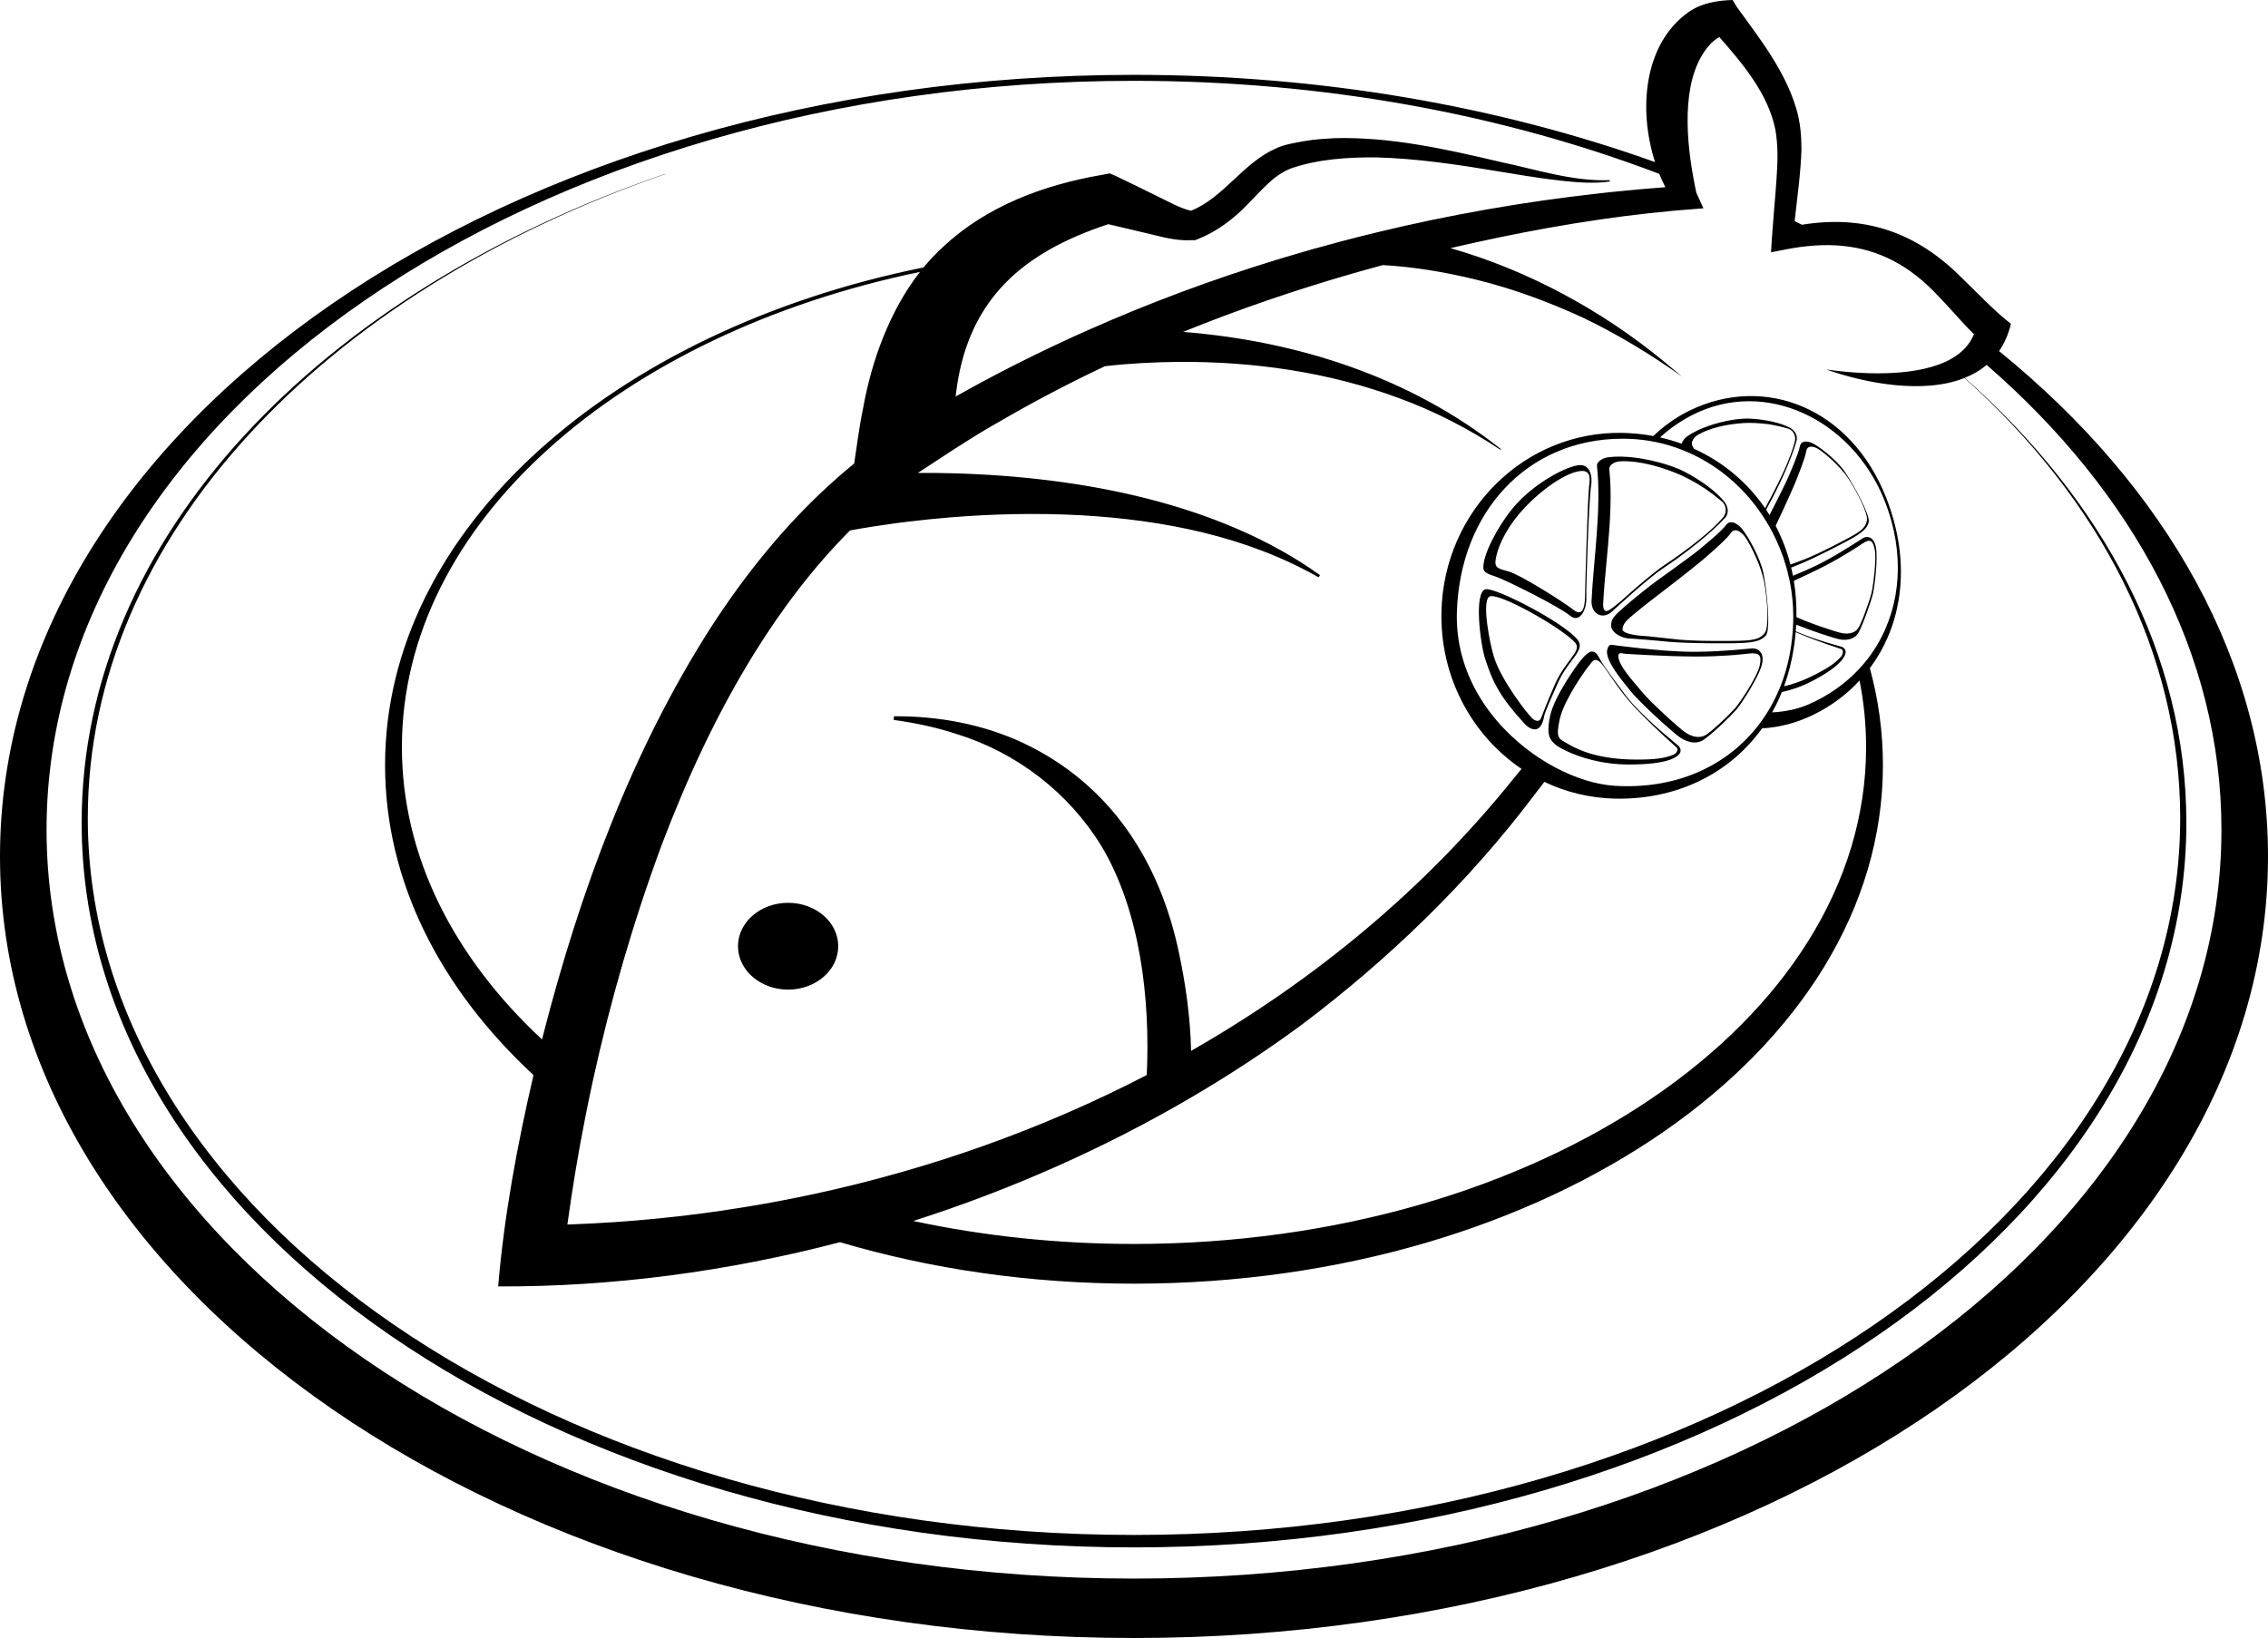 <?xml version="1.0" encoding="UTF-8"?><svg id="a" xmlns="http://www.w3.org/2000/svg" viewBox="0 0 512 369.87"><path d="M189.23,213.66c0,5.41-5.06,9.8-11.31,9.8s-11.32-4.39-11.32-9.8,5.07-9.8,11.32-9.8,11.31,4.38,11.31,9.8ZM392.86,118.98c.51.47,1.42,1.78,2.35,3.43.06.12.13.24.2.37.2.36.4.73.59,1.12.46.91.9,1.87,1.26,2.82.35.89.63,1.77.8,2.58.02.09.04.19.06.29.06.32.13.67.19,1.04.09.54.18,1.12.27,1.73.06.47.12.97.18,1.47.06.49.11.99.16,1.49.08.79.14,1.59.18,2.35.04.51.06,1,.06,1.47.01.05.01.11.01.17.05,2.04-.09,3.68-.53,4.19-.97,1.11-2.41,1.52-5.23,1.68-.54.02-1.14.05-1.79.06h-.1c-.36.01-.75.01-1.16.02h-.41c-4.09.04-9.95-.06-13.1-.33-.06-.01-.12-.01-.18-.02-.69-.06-1.39-.13-2.07-.2-1.96-.17-3.84-.34-5.29-.44-.64-.05-1.19-.09-1.64-.11-.65-.03-1.35-.23-1.97-.54-1.1-.54-1.97-1.41-1.99-2.26-.02-.8.16-1.32.41-1.7.15-.26.33-.47.5-.67.28-.34.93-.95,1.79-1.7,1.16-1.03,2.69-2.3,4.19-3.5,1.52-1.23,3-2.37,4.01-3.08.11-.08.22-.16.34-.24.88-.63,1.79-1.28,2.66-1.91,2.21-1.6,4.22-3.09,5.26-3.88.64-.5,2.01-1.62,3.36-2.8.06-.04.12-.1.18-.15.35-.31.7-.62,1.04-.92.74-.67,1.4-1.3,1.81-1.77.13-.15.24-.28.32-.39.88-1.24,2.12-.74,3.28.33ZM389.99,121.26c-.46.5-1.09,1.12-1.78,1.77-.3.28-.62.57-.94.86-.06.06-.12.11-.18.16-1.19,1.08-2.35,2.08-2.9,2.54-.65.54-1.7,1.39-2.94,2.37-.64.51-1.33,1.06-2.04,1.61-.87.68-1.77,1.38-2.64,2.05-.2.16-.42.33-.67.52-.36.27-.77.59-1.21.92-.87.67-1.86,1.43-2.82,2.19-.39.3-.77.6-1.14.9-1.41,1.12-2.68,2.17-3.37,2.85-.18.18-.32.34-.42.46-.37.49-.64,1.05-.66,1.63-.07.59,1.2,1.02,2.55,1.26.65.12,1.33.19,1.88.22.8.04,1.98.16,3.36.32.69.07,1.43.16,2.19.24.9.1,1.84.2,2.77.3,2.65.27,7.28.33,10.92.3h.4c.42-.01.83-.01,1.21-.02.27,0,.52,0,.76-.01.4-.01.78-.02,1.13-.04,2.87-.13,3.98-.54,4.93-1.72.44-.54.61-1.97.62-3.73v-.17c0-.47-.02-.96-.04-1.47-.04-.8-.1-1.62-.19-2.44-.04-.42-.09-.83-.14-1.24-.06-.51-.13-1.01-.21-1.48-.07-.42-.14-.82-.21-1.19-.04-.18-.08-.36-.12-.54-.08-.35-.18-.71-.29-1.07-.21-.73-.47-1.48-.76-2.23-.39-1-.83-2-1.27-2.9-.19-.4-.39-.78-.58-1.14-.07-.13-.13-.25-.2-.37-.58-1.08-1.11-1.89-1.46-2.24-1.07-1.08-2.11-1.46-2.92-.22-.13.19-.34.45-.62.75ZM397.78,149.93c-.16.72-.55,1.67-1.06,2.7-.4.82-.88,1.7-1.38,2.55-.25.45-.52.89-.78,1.32-.92,1.49-1.81,2.79-2.34,3.45-.08.1-.17.21-.27.33-.7.8-1.95,2.06-3.27,3.3-1.82,1.71-3.77,3.38-4.55,3.74-1.43.66-3.08.33-4.73-.71-1.65-1.05-9.19-7.98-11.07-10.29-.87-1.08-2.25-2.72-3.42-4.39-1.33-1.93-2.39-3.91-2.08-5.19.01-.03.02-.07.03-.1.33-1.27.91-1.05,1.24-1,.2.02,1.24.16,2.78.35,1.05.13,2.33.28,3.73.43,1.75.18,3.69.36,5.61.51.86.06,1.71.11,2.55.15h.01c1.18.06,2.32.1,3.37.1,2.94,0,5.64-.14,7.84-.3.14-.01.27-.02.4-.03.36-.02.7-.05,1.03-.07.71-.06,1.34-.12,1.89-.17,1.11-.1,1.89-.18,2.27-.2,1.21-.06,2.81.88,2.2,3.52ZM394.96,147.56c-.29.03-.87.1-1.67.18-.54.05-1.17.11-1.9.17-.31.02-.64.04-.98.07-.13,0-.25.02-.38.03-1.96.13-4.36.24-6.98.24-.92,0-1.93-.01-2.97-.04-.92-.02-1.86-.04-2.81-.07-1.97-.07-3.93-.16-5.62-.24-1.6-.08-2.94-.16-3.8-.21-.55-.04-.91-.06-1.01-.07-.65-.08-1.4-.38-1.48.33-.01.05-.01.11-.01.16-.02.57.23,1.27.64,2.03,1.17,2.14,3.6,4.73,4.8,6.21,1.66,2.05,8.35,8.2,9.82,9.13,1.46.93,2.93,1.22,4.19.63.59-.27,1.95-1.4,3.34-2.67,1.24-1.14,2.52-2.4,3.31-3.26.22-.24.4-.44.53-.61.47-.59,1.33-1.81,2.22-3.21.27-.43.54-.88.81-1.33.51-.87,1.01-1.75,1.4-2.56.39-.8.69-1.53.82-2.09.54-2.34,0-3.05-2.27-2.82ZM370.55,103.55c1.42.23,2.8.54,4.08.88.44.12.87.24,1.27.37,1.25.38,2.36.78,3.22,1.16.34.15.74.34,1.18.57.14.07.29.15.44.23.67.35,1.41.78,2.18,1.26,1.13.7,2.32,1.52,3.42,2.41,1.08.87,2.07,1.8,2.85,2.75,1,1.23,1.23,2.88.06,3.94,0,0-.15.17-.46.49-.38.39-.98.99-1.82,1.77-.33.31-.7.64-1.1.99-.06.06-.11.11-.17.16-2.28,2-5.69,4.75-10.36,7.87-.01,0-.01.01-.02.01-.75.5-1.7,1.23-2.73,2.07-2.17,1.75-4.71,4-6.53,5.64-1.41,1.27-2.38,2.17-2.38,2.17h-.01c-2.19,1.7-4.52.1-4.38-2.67.46-9.41,2.27-20.64,1.23-30.39-.12-1.06,1.41-1.82,2.47-1.97,1.85-.25,3.95-.19,6.04.07.51.06,1.01.14,1.52.22ZM373.95,105.31c-1.31-.38-2.67-.69-4-.89-.52-.09-1.04-.15-1.54-.19-.98-.1-1.93-.12-2.81-.05-1.06.09-2.42.78-2.3,1.84.3,2.79.35,5.7.25,8.67-.16,5.65-.85,11.47-1.31,16.9-.14,1.7-.26,3.36-.34,4.96.07,1.61.66,1.66,1.58,1.08.65-.4,1.47-1.13,2.38-1.84l.08-.08c.51-.45,3.25-2.94,6.01-5.21h.01c.92-.76,1.84-1.49,2.68-2.12.44-.32.86-.62,1.25-.88,4.54-3.03,7.66-5.52,9.68-7.28.06-.07.12-.12.18-.16.42-.38.78-.72,1.11-1.02,1.05-1,1.61-1.63,1.79-1.84.05-.05.07-.08.07-.08,1.17-1.06,1.16-2.93-.06-3.94-.67-.56-1.29-1.06-1.87-1.5-1.27-.96-2.33-1.67-3.32-2.27-.77-.46-1.49-.86-2.24-1.25-.09-.05-.19-.1-.28-.15-.04-.02-.09-.05-.13-.07-1.44-.74-3.43-1.57-5.62-2.26-.41-.13-.82-.26-1.25-.37ZM512,193.39c0,97.47-114.62,176.48-256,176.48S0,290.86,0,193.39,114.62,16.9,256,16.9c42.41,0,82.41,7.11,117.63,19.7-3.83-11.85-2.57-26.73,7.6-33.9,2.95-2.05,6.48-2.59,9.91-2.7l.89,1.49c5.15,7.11,10.9,14.4,13.46,22.98.92,3.09,1.18,6.07,1.19,9.21-.17,5.49-.96,10.88-1.54,16.25.55.27,1.1.54,1.64.82,13.53-2.2,25.22,1.27,35.62,11.53,4.1,3.93,7.49,7.65,11.57,10.85-.59,2.41-1.51,4.44-2.68,6.15,37.86,30.76,60.71,70.6,60.71,114.11ZM501.49,187.35c0-39.65-19.82-76.13-53.01-104.96-1.46,1.25-3.13,2.21-4.94,2.93,31.35,27.72,50.03,62.57,50.03,100.44,0,90.38-106.37,163.65-237.57,163.65S18.43,276.14,18.43,185.76c0-64.19,53.64-119.69,131.71-146.49,0,.02,0,.04-.01.06C72.89,66.08,19.82,121.43,19.82,184.72c0,89.4,105.74,161.88,236.18,161.88s236.18-72.48,236.18-161.88c0-37.2-18.03-71.91-48.71-99.37-9.32,3.72-22.42,1.18-31.19-1.92,6.88.99,19.14,1.87,26.95-1.76.02,0,.03,0,.04-.02,1.77-.82,3.31-1.89,4.51-3.23.76-.86,1.39-1.84,1.84-2.95-.8-.79-1.57-1.59-2.31-2.39-1.94-2.08-3.72-4.14-5.59-6.06-6.55-7.13-13.7-10.75-21.9-11.51-1.99-.19-4.05-.21-6.18-.06-2.17.14-4.42.45-6.75.92,0,0-3.07.6-3.08.6.09-1.76.22-3.54.36-5.33.03-.38.06-.75.09-1.13.07-.94.14-1.89.22-2.83.21-2.5.42-4.98.58-7.4.27-3.81.37-7.47-.3-11.18-1.68-7.95-7.21-14.58-12.62-20.73-.65.38-1.23.81-1.76,1.31-6.73,6.86-5.94,20.21-4.16,30.13.16.93.34,1.83.51,2.69.08.35.15.69.22,1.02.01.01,1.6,3.51,1.6,3.52-2.12.15-4.23.32-6.35.51-15.27,1.38-30.5,3.97-45.52,7.29-1.75.38-3.5.78-5.24,1.19,17.68,5.04,34.43,14.22,48.31,25.69,0,.01,3.55,2.96,3.99,3.33-7.07-5.01-14.59-9.6-22.4-13.32-7.72-3.57-16.1-6.66-24.37-8.65-6.81-1.65-13.79-2.83-20.81-3.22-1.61.44-3.22.88-4.83,1.34-.56.15-1.12.31-1.67.47-13.08,3.76-25.99,8.16-38.59,13.28,25.89,2.03,51.43,10.27,71.77,26.47l-.11.15c-7.16-4.75-14.79-8.7-22.78-11.62-15.9-5.93-32.92-8.33-49.8-8.24-5.56.06-11.17.34-16.71.98-8.19,3.87-16.22,8.08-24.05,12.65-2.8,1.53-6.63,3.93-10.28,6.28-2.79,1.8-5.48,3.59-7.54,4.93-.11.08-.23.16-.34.24,2.58-.02,5.19,0,7.81.08,29.32.78,60.46,6.86,82.95,23l-.32.49c-16.34-9.31-35.17-12.96-53.74-14.02-9.85-.51-19.71-.31-29.53.5-3.12.25-6.24.57-9.34.95-.94.11-1.87.23-2.8.35-3.37.46-6.94,1-10.37,1.64-8.29,8.32-15.46,17.81-21.72,27.92-8.39,13.57-15.13,28.15-20.78,43.06-6.43,17.38-11.63,35.3-15.59,53.47-.6,2.74-1.16,5.48-1.7,8.22-1.58,7.98-2.91,16.01-4.01,24.05.3-.01.59-.02.88-.03,12.93-.47,25.88-1.74,38.73-3.83,5.36-.86,10.71-1.87,16.03-3.02,26.1-5.62,51.52-14.61,75.15-26.87.81-17.15-1.45-37.01-10.22-51.68-7.39-12.09-19.17-21.16-32.75-25.34-4.56-1.51-9.33-2.49-14.16-3.17l.05-.82c9.96-.08,20.01,1.76,29.13,6,19.76,9.33,30.98,26.8,35.3,47.78,1.52,7.27,2.5,14.44,2.66,21.77,27.68-15.81,52.56-36.32,72.72-61.38.55-.68,1.2-1.47,1.88-2.29-11.19-7.56-18.44-20.73-18.08-35.54.54-22.81,18.92-40.86,41.05-40.33,2.31.06,4.57.29,6.76.71,1.8-1.72,3.79-3.25,5.96-4.54.34-.2.68-.39,1.02-.58.44-.23.88-.46,1.33-.68,16.81-8.13,36.24-.66,44.27,19.7.68,1.73,1.25,3.44,1.71,5.14,3.52,12.79,1.12,24.66-5.39,33.38,1.94,7.09,2.95,14.41,2.95,21.9,0,64.66-75.69,117.08-169.07,117.08-23.56,0-45.99-3.34-66.37-9.37-25.42,6.65-51.55,10.1-77.17,9.99,1.36-16.1,4.33-32.01,7.98-47.72-21.05-19.53-33.51-43.75-33.51-69.98,0-53.24,51.31-98.18,121.56-112.39,1.38-1.67,2.86-3.24,4.46-4.68,9.81-9.21,22.71-13.95,35.68-16.2l1.88-.36,1.21.51c3.1,1.47,6.2,2.99,9.24,4.5,2.59,1.22,5.24,2.81,7.89,3.43,7.31-2.88,11.72-10.76,19.09-14.03,1.9-.96,4.65-1.35,6.71-1.73,2.16-.39,4.35-.48,6.52-.63,12.72-.36,25.45,2.52,37.66,5.39,8.11,1.71,16.22,4.4,24.57,4.09l.03.3c-.35.05-.7.09-1.05.13-.24.02-.49.04-.73.06-.28.02-.56.04-.85.05-3.33.15-6.67-.21-9.96-.61-4.17-.51-8.31-1.21-12.43-1.89-9.27-1.55-18.49-2.94-27.78-3.18-6.38-.05-13.11.39-19.17,2.48-3.89,1.5-6.39,4.67-9.85,8.15-3.08,3.24-6.98,6.18-11.27,7.85l-.5.21h-.76c-.56.03-1.1.03-1.64.02-3.33-.12-6.38-1.11-9.5-1.8-2.59-.63-5.16-1.24-7.73-1.83-5.02,1.65-9.51,3.57-13.46,5.84-.54.31-1.07.62-1.59.94-11.22,6.99-17.77,17.09-19.42,32.14,7.97-4.5,16.13-8.67,24.44-12.52,1.71-.81,3.43-1.59,5.16-2.35,13.93-6.21,28.26-11.54,42.86-16.01.63-.2,1.27-.39,1.9-.58,4.15-1.25,8.32-2.42,12.51-3.53,2.62-.7,5.25-1.36,7.88-2,16.67-4.05,33.59-7.01,50.58-8.89.26-.04.52-.06.79-.09.26-.03.52-.06.78-.09.35-.04.69-.07,1.04-.11,4.09-.43,8.19-.8,12.28-1.1-.5-.97-.96-1.97-1.38-3.01-35.15-13.39-75.57-21.01-118.58-21.01C120.42,18.25,10.51,93.96,10.51,187.35s109.91,169.1,245.49,169.1,245.49-75.7,245.49-169.1ZM90.73,168.71c0,24.67,11.74,47.49,31.64,66.01.08-.33.16-.66.24-.99,8.27-32.17,19.92-64.02,37.92-92.13,7.44-11.49,16.23-22.52,26.49-31.91.82-.76,1.64-1.49,2.48-2.22,1.09-.95,2.2-1.89,3.33-2.79.64-4.11,1.13-8.31,2.02-12.51,1.84-10.38,5.88-21.87,12.83-30.77-67.7,14.02-116.95,56.76-116.95,107.31ZM402.75,154.97c1.94-.44,4.33-1.26,7.16-2.72,3.02-1.55,4.45-2.57,5.71-3.99.44-.5.62-1.48.02-1.71-.79-.29-4.52-1.39-9.83-3.62-.15-.06-.29-.13-.44-.19-.09,1.08-.21,2.13-.36,3.17-.47,3.22-1.23,6.24-2.26,9.06ZM405.54,139.32c2.07,1.07,9.11,3.49,10.52,3.69.3.04.59.06.87.06h0c.93-.02,1.72-.31,2.3-.91.07-.08.14-.16.21-.25.75-.98,2.72-6.51,3.09-8.17.36-1.66,1.12-7.47.7-9.61-.43-2.14-1.08-2.52-2.7-1.44-.75.49-4.06,2.75-8.44,5.02-.09.05-.18.1-.28.15-.45.23-.93.47-1.43.72-1.71.85-3.65,1.76-5.42,2.57.43,2.62.63,5.35.58,8.17ZM402.25,156.27c-.64,1.6-1.38,3.14-2.2,4.59,3.04-.15,5.84-.77,8.17-1.78,4.38-1.91,8.1-4.51,11.11-7.64.79-.82,1.53-1.67,2.22-2.56,6.53-8.4,8.6-19.72,5.43-31.23-.44-1.62-.99-3.25-1.65-4.87-7.28-18.01-26.79-27.57-43.43-19-.22.12-.44.23-.66.35-.35.19-.69.38-1.02.58-2,1.18-3.83,2.54-5.46,4.06,1.67.38,3.3.86,4.88,1.43.17-.65.73-1.3,1.22-1.65.73-.52,1.56-.98,2.43-1.4.38-.18.76-.34,1.15-.5,3.38-1.38,7.22-2.07,9.49-2.13,2.14-.05,7.03.42,10.12,2.06,1.19.62,1.94,1.9,1.44,3.23,0,0-1.23,4.59-5.07,12.06-.24.45-.48.91-.73,1.38-.22.41-.44.83-.68,1.26-.1.18-.2.37-.31.59.27.39.52.8.77,1.21.35-.68.7-1.38,1.05-2.07.25-.48.49-.96.72-1.42.91-1.8,1.7-3.41,2.12-4.32.64-1.37,2.7-6.2,2.92-7.56.23-1.36,1.33-1.44,2.58-1s5.56,3.62,7.55,6.5c1.99,2.87,5.85,9.94,5.45,11.48-.41,1.53-1.65,2.51-4.67,4.14-1.69.92-4.18,2.2-6.54,3.34-.57.27-1.13.54-1.67.79-1.2.56-2.3,1.05-3.14,1.38-.5.2-1,.4-1.49.59.16.61.29,1.22.41,1.85,1.76-.71,3.57-1.49,5.15-2.26.29-.14.58-.28.85-.42.28-.14.56-.29.83-.43,4.67-2.48,8.15-4.92,8.99-5.41.9-.51,2.43-.36,2.9,2.05.48,2.42-.23,8.54-.64,10.41-.39,1.77-2.38,7.38-3.32,8.97-.05.1-.11.18-.16.25-.5.65-1.18,1.04-1.99,1.2-.55.12-1.16.13-1.82.04-1.3-.19-6.8-2.03-10.06-3.36-.03.51-.06,1.01-.1,1.5.16.07.33.14.49.21,4.78,2,9.23,3.06,9.95,3.32.6.23.95.82.78,1.48-.17.67-.91,2.82-7.67,6.31-2.37,1.22-4.66,1.97-6.69,2.4ZM407.44,126.27c.38-.15.81-.32,1.27-.53.52-.22,1.08-.48,1.67-.76,2.42-1.14,5.24-2.59,7.15-3.63,2.78-1.51,3.6-2.29,3.93-3.8.34-1.5-2.32-6.69-4.26-9.59-1.95-2.91-6.04-6.37-7.22-6.84-1.18-.47-2.1-.39-2.27.95-.17,1.33-2.12,6.17-2.68,7.5-.43,1.03-1.3,2.96-2.26,5.05-.24.51-.48,1.03-.72,1.54-.21.45-.41.89-.62,1.33-.17.35-.36.77-.58,1.23,1.42,2.72,2.55,5.65,3.34,8.77,1.02-.38,2.15-.8,3.25-1.22ZM399.11,113.53c.11-.2.22-.4.32-.59.26-.47.5-.92.72-1.36,4.07-7.71,4.94-11.57,4.94-11.57.51-1.33-.16-2.86-1.43-3.23-3.6-1.03-5.51-1.16-7.62-1.27-2.7-.14-7.31.34-10.83,1.76-.4.15-.78.32-1.15.52-.32.15-.62.32-.91.5-.76.49-1.54,1.58-1.08,2.41.11.21.23.42.33.63,6.49,2.92,12.04,7.54,16.08,13.44.22-.46.43-.87.63-1.24ZM373.7,99.8c-.5-.11-1.01-.2-1.53-.28-1.89-.3-3.83-.46-5.82-.46-21.72,0-36.8,16.73-37.46,39.19-.41,13.97,7.66,25.2,17.29,32.01,1.59,1.13,3.23,2.13,4.88,3.01,4.64,2.47,9.38,3.92,13.5,4.17,13.43.82,24.64-4.15,31.8-12.92.93-1.14,1.79-2.35,2.59-3.62.87-1.41,1.66-2.89,2.35-4.44.2-.43.38-.87.56-1.31,1.17-2.9,2.01-6.02,2.49-9.33.16-1.1.28-2.23.36-3.37,0-.06,0-.13.02-.19.03-.49.06-.99.07-1.49.01-.2.02-.4.02-.6.01-.41.01-.81.01-1.22-.02-2.51-.27-4.99-.74-7.41-.07-.38-.15-.77-.25-1.16-.13-.61-.28-1.22-.45-1.83-.05-.23-.12-.46-.19-.69-.76-2.65-1.79-5.21-3.06-7.63-.43-.85-.9-1.67-1.4-2.48-.24-.4-.49-.79-.75-1.18-.06-.11-.13-.22-.21-.32-3.66-5.46-8.59-9.98-14.41-13.01-1.09-.58-2.22-1.1-3.37-1.55-2.02-.82-4.12-1.45-6.3-1.89ZM293.76,231.47c-7.94,5.84-16.25,11.3-24.87,16.35-19.6,11.49-40.79,20.87-62.72,27.88,15.72,3.37,32.46,5.19,49.83,5.19,91.28,0,165.27-50.23,165.27-112.18,0-5.1-.5-10.12-1.48-15.04-2.95,3.2-6.52,5.85-10.61,7.82-3.71,1.79-7.56,2.76-11.4,2.98-7.48,10.45-19.63,16.19-33.3,15.86-5.66-.14-11.01-1.47-15.84-3.78-.9,1.17-1.85,2.38-2.35,3.06-14.79,19.62-32.89,37.09-52.53,51.86ZM351.7,154.2c-1.6,3.62-2.92,6.46-3.14,7.68-.83,4.51-3.58,2.43-4.29,1.65-5.54-6.03-7.27-9.36-9-14.78-1.12-3.48-2.56-15.03.08-15.69,2.1-.52,17.56,7.41,20.76,11.36,1.97,2.42-2.07,4.46-4.41,9.78ZM351.02,154.51c2.34-5.32,6.14-7.52,4.62-9.33-2.75-3.26-17.84-11.83-19.49-10.42-1.65,1.4.2,10.62,1.08,13.49,1.74,5.62,7.93,13.38,8.76,14.04.82.66,1.59.66,1.89-.1.45-1.15,1.54-4.05,3.14-7.68ZM378.92,168.42c.55.53.65,1.29.16,1.87-.5.58-2.31,2.34-11.31,2.34-6.25,0-11.26-1.67-14.16-3.06-1.28-.6-2.14-1.16-2.52-1.48-.71-.63-1.29-1.25-1.48-2.5-.13-.91-.05-2.14.33-3.94.91-4.3,5.75-11.17,7.26-12.96.42-.49,1.49-1.6,2.15-1.58.92.04,1.36.83,1.77,1.6.07.14.14.26.21.39.38.66,1.53,2.32,2.82,4.09,1.65,2.28,3.53,4.74,4.28,5.57,4.63,5.06,9.77,8.97,10.49,9.66ZM378.49,168.78c-.72-.69-4.27-3.69-9.03-8.63-2.38-2.47-4.1-4.86-5.42-6.79-1.44-2.1-2.4-3.65-3.24-4.15-.5-.32-.96-.25-1.45.31-1.48,1.7-6.05,8.23-7.16,12.54-.04.14-.07.28-.1.41-.91,4.3-.2,4.29,1.58,5.33.21.12.48.29.83.48,2.02,1.13,6.53,3.24,15.08,3.24,4.02,0,6.06-.28,8.09-1.05.72-.27,1.37-1.16.82-1.69ZM334.96,127.08c.62-3.55,4.13-9.87,7.74-13.67,4.43-4.67,10.76-7.99,13.65-8.37,2.62-.33,3.22,2.58,2.83,4.78-.48,2.74-1.15,22.95-1.07,25.17.1,2.63-1.47,5.87-3.7,4.02-2.52-2.1-14.63-8.13-16.93-8.88-2.39-.78-2.87-1.05-2.52-3.05ZM340.63,129.06c2.42.66,12.04,6.64,14.62,8.67,2.06,1.62,2.53-.75,2.56-2.89.03-2.22.59-22.23.92-24.99.2-1.77.52-3.81-2.11-3.47-2.89.37-7.95,3.55-12.38,8.21-3.61,3.8-5.96,8.11-6.58,11.66-.35,2,.55,2.15,2.97,2.81Z"/></svg>
